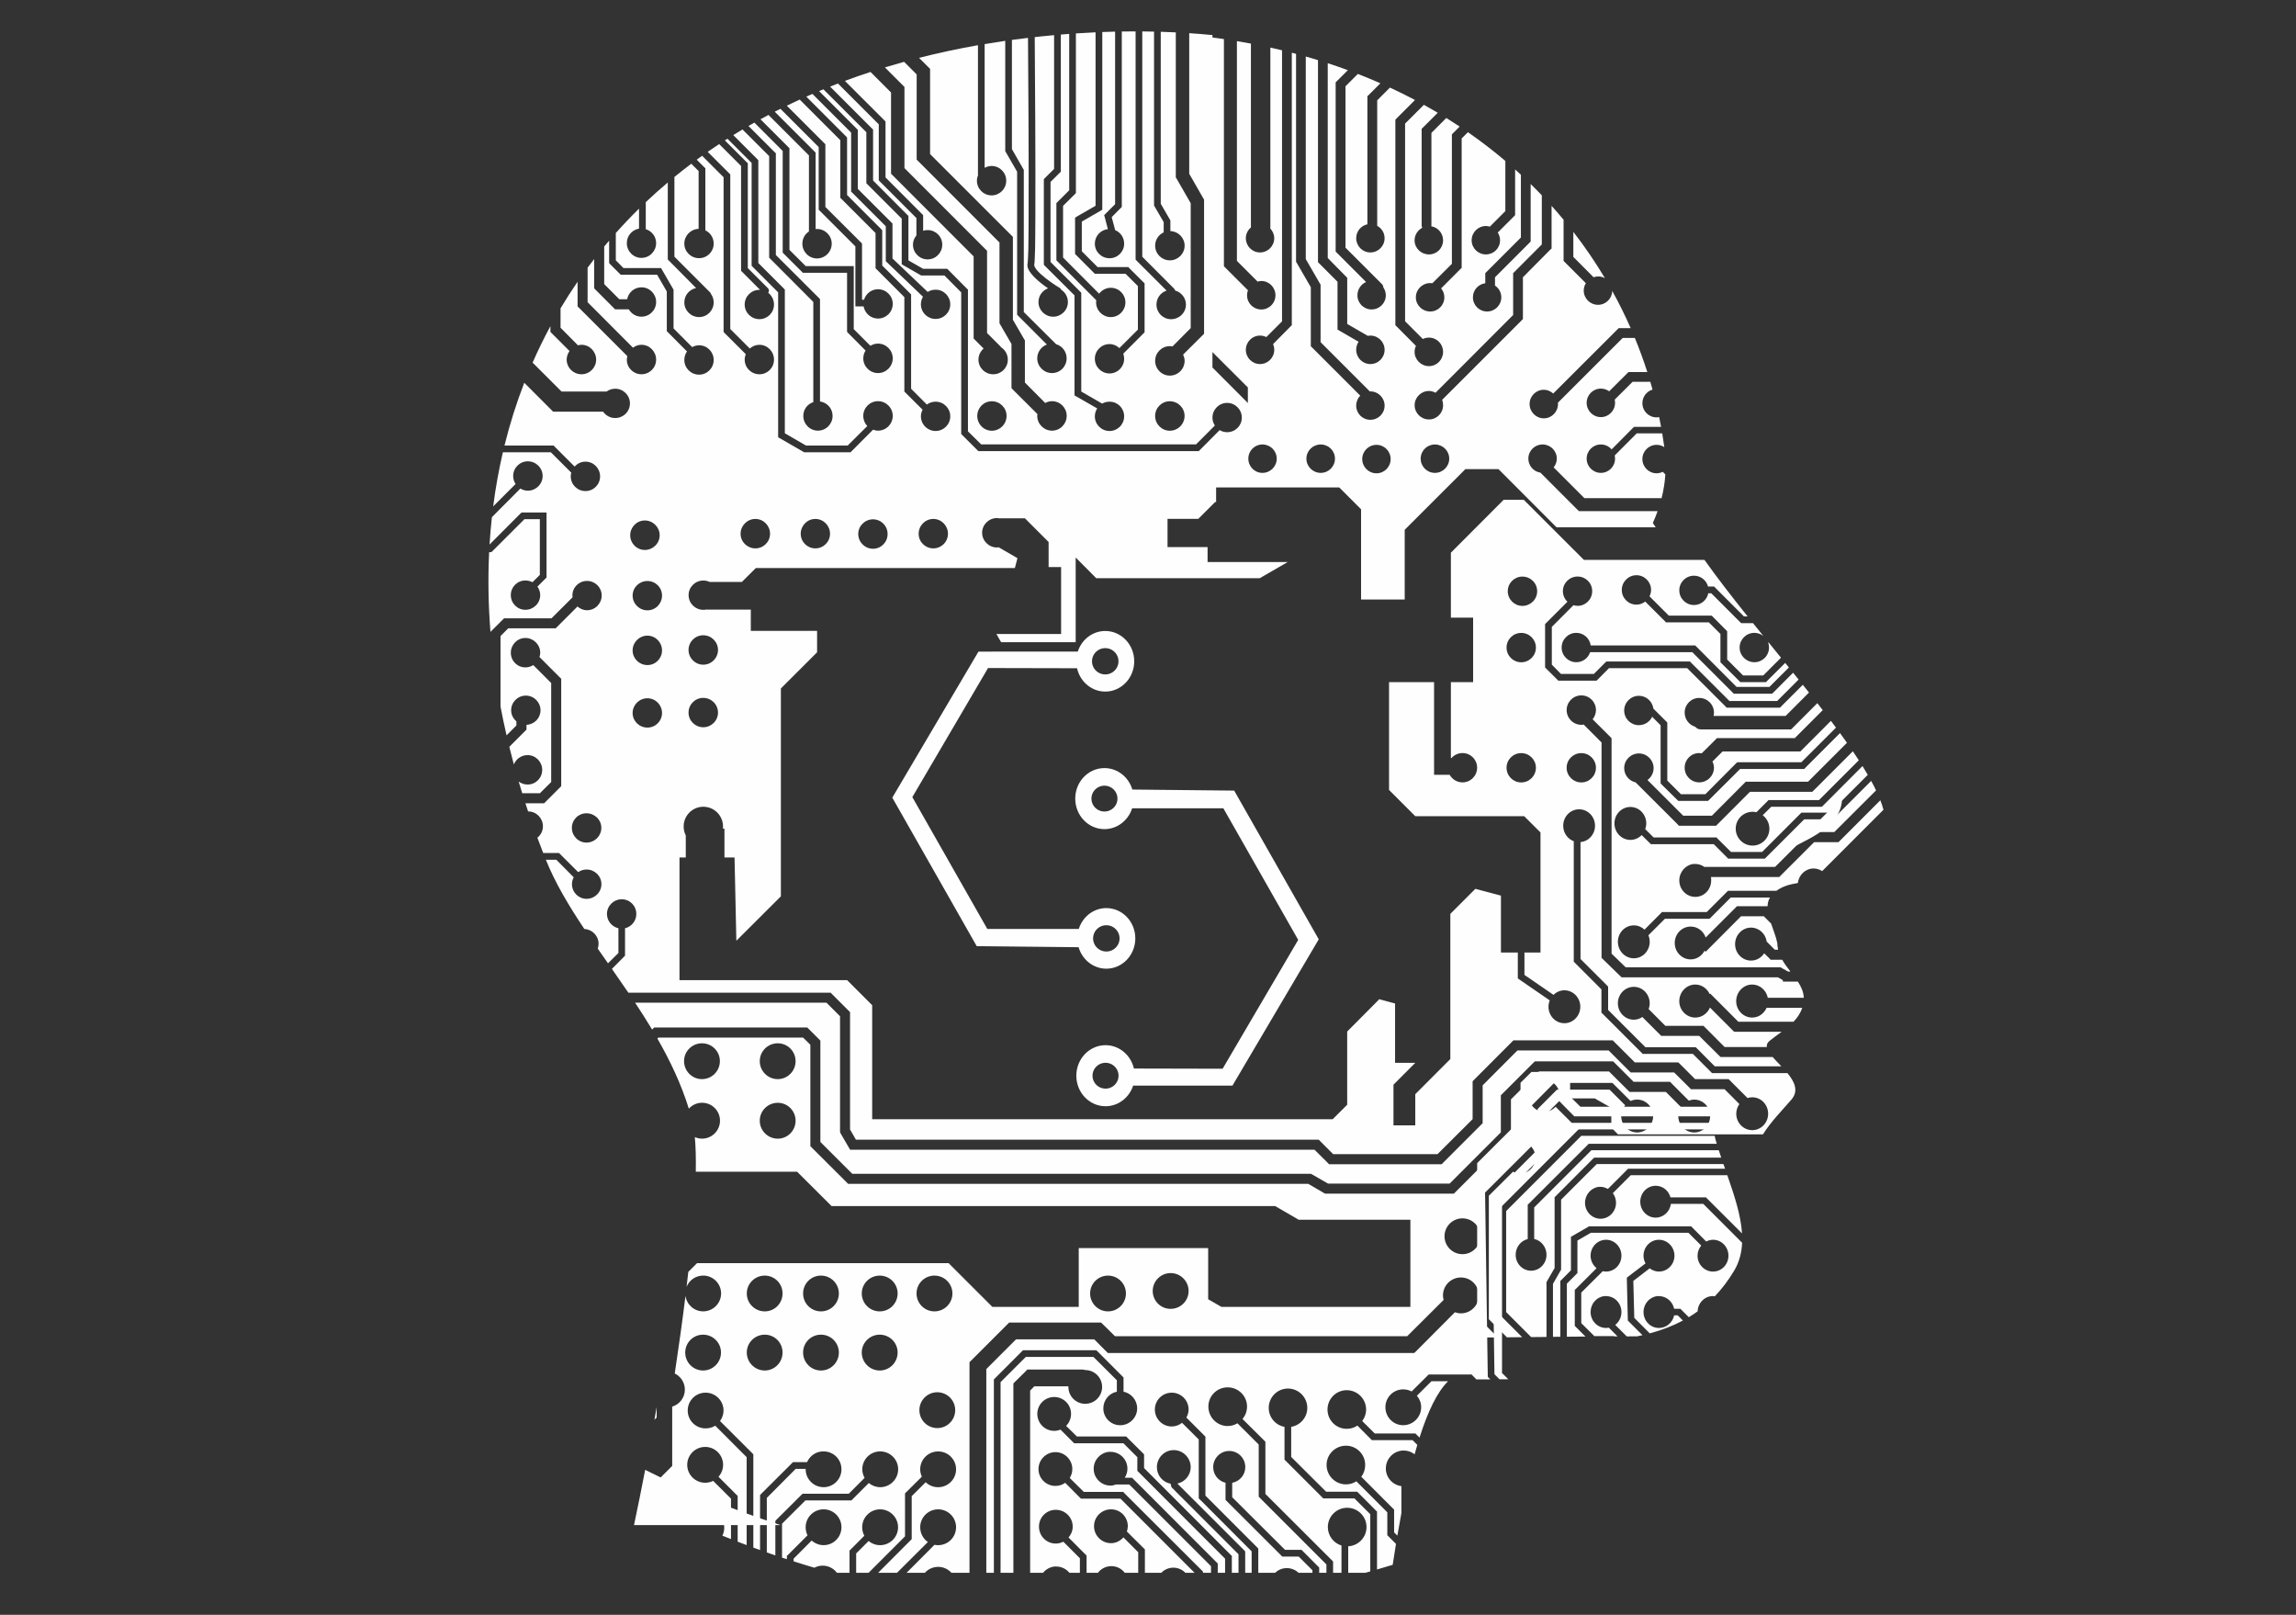 <?xml version="1.0" encoding="UTF-8"?>
<!DOCTYPE svg PUBLIC "-//W3C//DTD SVG 1.1//EN" "http://www.w3.org/Graphics/SVG/1.1/DTD/svg11.dtd">
<!-- Creator: CorelDRAW -->
<svg xmlns="http://www.w3.org/2000/svg" xml:space="preserve" width="43.349mm" height="30.48mm" version="1.1" style="shape-rendering:geometricPrecision; text-rendering:geometricPrecision; image-rendering:optimizeQuality; fill-rule:evenodd; clip-rule:evenodd"
viewBox="0 0 4334.92 3048"
 xmlns:xlink="http://www.w3.org/1999/xlink"
 xmlns:xodm="http://www.corel.com/coreldraw/odm/2003">
 <rect x="0" y="0" width="4334.92" height="3048" fill="#333333" stroke="none"/>
 <defs>
  <style type="text/css">
   <![CDATA[
    .str1 {stroke:#FEFEFE;stroke-width:8.47;stroke-miterlimit:28.654}
    .str0 {stroke:#FEFEFE;stroke-width:7.62;stroke-miterlimit:28.654}
    .fil1 {fill:#FEFEFE}
    .fil0 {fill:#FEFEFE;fill-rule:nonzero}
   ]]>
  </style>
 </defs>
 <g id="Capa_x0020_1">
  <path class="fil0" d="M3125.97 2238.13c13.4,0 24.56,9.24 27.96,21.94l67.05 0 1.9 2.01 66.14 66.02c-2.23,-34.62 -14.62,-71.99 -27.8,-109.92l-182.26 0 -33.87 33.88c3.72,5.05 6.01,11.39 6.01,18.23 0,16.63 -13.16,30.07 -29.26,30.07 -16.1,0 -29.26,-13.44 -29.26,-30.07 0,-15.58 11.65,-28.62 26.35,-30.16 0.98,-0.11 1.9,0 2.91,0 5.05,0 9.79,1.68 13.93,4.01l36.38 -36.48 1.71 -1.71 183.1 0c-1.03,-2.93 -2.05,-5.87 -3.06,-8.81l-239.18 0 0.01 -0.01 -67.35 67.34 0 132.29 -1 1.4 -14.33 25.16 0 99.93c4.64,-0.04 9.28,-0.08 13.92,-0.12l0 -105.42 2.01 -1.81 18.04 -18.24 0 -63.23 3 -1.71 29.67 -17.13 1.4 -0.9 192.92 0 1.8 1.9 26.56 26.76c3.9,-2 8.27,-3.31 12.93,-3.31 16.1,0 29.06,13.45 29.06,30.07 0,16.62 -12.96,29.96 -29.06,29.96 -16.11,0 -29.27,-13.34 -29.27,-29.96 0,-7.3 2.74,-13.94 6.92,-19.14l-24.05 -24.06 -184.41 0 -25.25 14.63 0 61.34 -1.71 1.7 -18.24 18.24 0 100.2c11.7,-0.1 23.4,-0.19 35.09,-0.28l-18.25 -18.24 -1.9 -2 0 -67.85 1.9 -1.7 39.29 -39.29c-6.84,-5.5 -11.33,-13.9 -11.33,-23.55 0,-16.62 13.06,-30.07 29.16,-30.07 16.11,0 29.07,13.45 29.07,30.07 0,16.62 -12.96,29.96 -29.07,29.96 -2.16,0 -4.18,-0.23 -6.21,-0.7l-40.58 40.39 0 57.63 24.65 24.45 36.98 0 0.62 0.62c2.09,-0.01 4.18,-0.01 6.26,-0.02l-16.4 -16.43c-1.72,0.32 -3.49,0.5 -5.31,0.5 -16.1,0 -29.16,-13.45 -29.16,-30.07 0,-15.58 11.35,-28.52 26.06,-30.06 0.97,-0.11 2.1,0 3.1,0 16.1,0 29.06,13.44 29.06,30.06 0,9.94 -4.53,18.78 -11.72,24.25l21.66 21.71c6.51,-0.01 13.02,-0.04 19.53,-0.04 3.46,-0.7 6.86,-1.45 10.23,-2.22l-26.07 -26.06 -1.6 -1.71 0 -2.2 -1.8 -75.46 0 -3.11 2.5 -2 32.77 -24.96c-2.34,-4.33 -3.81,-9.21 -3.81,-14.53 0,-16.62 12.97,-30.07 29.07,-30.07 16.1,0 29.36,13.45 29.36,30.07 0,16.62 -13.26,29.96 -29.36,29.96 -6.57,0 -12.57,-2.33 -17.44,-6.11l-30.87 23.75 1.81 69.75 29.25 29.26c23.12,-6.21 43.85,-14.25 62.56,-24.24l-9.83 -9.83 -6.72 0c-2.75,13.72 -14.67,23.86 -28.76,23.86 -16.1,0 -29.06,-13.45 -29.06,-30.07 0,-15.58 11.45,-28.52 26.16,-30.06 0.98,-0.11 1.9,0 2.9,0 14.09,0 26.01,10.24 28.76,23.95l11.93 0 1.6 1.7 14.15 14.15c5.72,-3.44 11.24,-7.09 16.57,-10.94 0.58,-15.04 11.79,-27.36 26.11,-28.87 0.98,-0.1 2.1,0 3.1,0 1.19,0 2.35,0.09 3.5,0.23 13.41,-14.09 25.4,-30.03 36.24,-47.95 9.81,-16.42 14.32,-34.2 15.18,-52.94l-73.35 -73.41 -61.14 -0.01c-1.98,14.63 -14.04,25.96 -28.76,25.96 -16.11,0 -29.07,-13.44 -29.07,-30.06 0,-16.62 12.96,-30.06 29.07,-30.06l0 0z"/>
  <path class="fil0" d="M3237.16 2119.36l-269.76 0 -1.9 -1.9 -28.47 -28.47c-5.3,5.8 -13.1,9.52 -21.44,9.52 -16.11,0 -29.07,-13.44 -29.07,-30.06 0,-15.58 11.56,-28.62 26.26,-30.17 0.98,-0.1 1.8,0 2.81,0 16.1,0 29.26,13.55 29.26,30.17 0,3.29 -0.56,6.36 -1.5,9.32l28.96 29.36 267.56 0c1.83,-6.18 4.31,-12.22 7.28,-18.13l-263.1 0 -1.9 -1.71 -16.04 -15.93 -1.7 -1.91 0 -33.87 -21.05 -12.23 -52.01 0 -20.55 20.35 0 69.95 -1.8 1.9 -80.08 79.87 0 312.98 16.12 16.11c7.6,-0.06 15.2,-0.12 22.8,-0.19l-27.39 -27.35 -1.71 -2 0 -242.82 1.71 -1.81 46.7 -46.7c-4.02,-5.16 -6.41,-11.49 -6.41,-18.64 0,-16.62 12.96,-30.06 29.06,-30.06 16.1,0 29.26,13.44 29.26,30.06 0,16.62 -13.16,30.07 -29.26,30.07 -4.81,0 -9.13,-1.38 -13.13,-3.51l-45.7 45.4 0 233.11 34.16 34.11c9.57,-0.09 19.14,-0.18 28.71,-0.28l-40.62 -40.65 -1.7 -1.7 0 -200.64 1.7 -1.9 145.62 -145.72 2 -1.6 255.53 0c-0.06,-4.17 0.21,-8.28 0.79,-12.32l0 -0.01z"/>
  <path class="fil0" d="M2884.39 2338.74l0 -64.94 1.9 -1.7 111.64 -111.54 1.6 -1.71 241.79 0.01c-0.5,-1.63 -0.98,-3.26 -1.46,-4.88 -1.05,-3.39 -1.86,-6.74 -2.44,-10.06l-251.95 0 0.02 0.01 -141.81 141.91 0 190.71 47.19 47.2c9.66,-0.1 19.31,-0.19 28.97,-0.28l0 -103.44 0.7 -1.31 14.63 -25.35 0 -133.49 1.81 -1.9 71.15 -71.36 2.01 -1.6 239.59 0c-1.56,-4.65 -3.1,-9.29 -4.6,-13.93l-240.58 0 -107.93 107.93 0 59.53c13.28,2.84 23.25,15.32 23.25,29.86 0,16.62 -13.06,30.07 -29.17,30.07 -16.1,0 -29.06,-13.45 -29.06,-30.07 0,-14.39 9.68,-26.65 22.75,-29.66l0 -0.01z"/>
  <path class="fil0" d="M1603.74 2926.85l1.96 -1.86 26.17 -26.27c-2.53,-4.74 -4.03,-10.28 -4.03,-16.03 0,-18.67 15.14,-33.82 33.81,-33.82 18.68,0 33.92,15.15 33.92,33.82 0,18.68 -15.24,33.82 -33.92,33.82 -8.27,0 -15.84,-2.92 -21.71,-7.86l-23.48 23.48 0 36.55 23.43 0 68.82 -68.82 0 -81.08 1.76 -1.76 29.99 -29.78c-1.89,-4.21 -3.1,-9.05 -3.1,-13.96 0,-18.68 15.24,-33.71 33.92,-33.71 18.67,0 33.82,15.04 33.82,33.71 0,18.67 -15.15,33.82 -33.82,33.82 -9.14,0 -17.5,-3.52 -23.58,-9.41l-26.37 26.27 0 81.28 -1.87 1.76 -61.5 61.68 35.58 0 58.29 -58.06c-8.79,-6.11 -14.47,-16.41 -14.47,-27.92 0,-18.68 15.24,-33.82 33.92,-33.82 18.67,0 33.81,15.14 33.81,33.82 0,18.67 -15.14,33.81 -33.81,33.81 -2.34,0 -4.53,-0.16 -6.73,-0.62l-0.31 0 -52.59 52.79 34.46 0c6.22,-6.87 15.19,-11.22 25.17,-11.22 9.97,0 18.91,4.35 25.1,11.22l34.05 0 0 -397.59 4.66 -4.55 65.67 -65.67 4.55 -4.55 173.53 0 4.76 4.55 21.51 21.2 551.73 0 68.77 -68.46c-0.72,-2.74 -1.24,-5.63 -1.24,-8.58 0,-18.68 15.25,-33.82 33.92,-33.82 18.67,0 33.71,15.14 33.71,33.82 0,18.67 -15.04,33.92 -33.71,33.92 -3.94,0 -7.86,-0.83 -11.38,-2.07l-72.18 72.49 -4.65 4.45 -578.4 0 -4.44 -4.45 -21.31 -21.41 -147.57 0 -56.16 56.16 0 384.55 14.27 0 0 -365.2 1.96 -1.76 51.3 -51.4 1.86 -1.76 138.06 0 2.07 1.76 47.77 47.88 1.76 1.87 0 26.78c14.66,2.93 25.75,15.95 25.75,31.44 0,17.62 -14.43,31.85 -32.06,31.85 -17.62,0 -31.85,-14.23 -31.85,-31.85 0,-15.49 10.93,-28.51 25.54,-31.44l0 -21.61 -44.16 -44.06 -127.72 0 -47.67 47.58 0 359.93 24.2 0 0 -357.37 4.55 -4.65 17.16 -16.86 4.55 -4.76 103.94 0c1.86,-0.01 3.72,0.3 5.48,0.93 0.1,0 0.21,0 0.31,0 17.43,0.22 31.54,14.37 31.54,31.86 0,17.62 -14.23,31.85 -31.85,31.85 -17.63,0 -31.85,-14.23 -31.85,-31.85 0,-0.4 0.1,-0.74 0.1,-1.14l-64.43 0 -7.86 7.96 0 344.02 24.41 0c5.21,-6.51 12.88,-10.97 21.61,-11.86 1.07,-0.11 2.1,0 3.21,0 10.04,0 19.03,4.63 24.92,11.86l19.75 0 0 -27.48 -31.23 -31.23c-4.32,2.17 -9.13,3.52 -14.27,3.52 -17.63,0 -31.75,-14.34 -31.75,-31.96 0,-17.62 14.12,-31.75 31.75,-31.75 17.62,0 31.95,14.13 31.95,31.75 0,7.91 -3.07,14.87 -7.86,20.48l32.06 32.16 1.97 1.76 0 32.75 21.37 0c5.87,-7.64 15.11,-12.59 25.48,-12.59 10.36,0 19.49,4.95 25.27,12.59l25.4 0 0 -38.85 -27.93 -28.03c-5.82,6.52 -14.05,10.96 -23.47,10.96 -17.63,0 -32.06,-14.43 -32.06,-32.06 0,-17.62 14.43,-31.85 32.06,-31.85 17.62,0 31.75,14.23 31.75,31.85 0,3.46 -0.75,6.91 -1.76,10.03l32.06 31.86 1.96 1.96 0 44.13 30.89 0c5.78,-5.96 13.84,-9.69 22.79,-9.69 8.94,0 17.03,3.73 22.83,9.69l17.27 0 -139.9 -139.99 -74.46 0 -2.07 -1.87 -27.82 -28.02c-5.2,3.71 -11.5,5.89 -18.4,5.89 -17.63,0 -32.06,-14.12 -32.06,-31.75 0,-17.62 14.43,-32.05 32.06,-32.05 17.62,0 31.85,14.43 31.85,32.05 0,6.19 -1.83,11.88 -4.86,16.76l26.58 26.26 74.46 0 1.65 1.97 147.16 146.75 1.76 2.07 0 1.93 15.1 0 0 -12.48 -154.3 -154.2 -25.02 0c-3.29,1.15 -6.67,2.07 -10.35,2.07 -17.62,0 -31.85,-14.23 -31.85,-31.85 0,-16.53 12.56,-30.22 28.65,-31.86 1.07,-0.11 2.1,0 3.2,0 17.63,0 31.86,14.23 31.86,31.86 0,6.35 -1.88,12.1 -5.07,17.06l13.65 0 2.07 1.86 158.02 158.12 1.86 1.87 0 17.55 13.86 0 0 -26.65 -163.71 -163.92 -1.97 -1.86 0 -25.85 -26.27 -26.27 -93.07 0 -1.76 -1.76 -23.99 -23.99c-3.66,1.47 -7.7,2.37 -11.89,2.37 -17.63,0 -31.86,-14.43 -31.86,-32.05 0,-17.63 14.23,-31.86 31.86,-31.86 17.62,0 31.85,14.23 31.85,31.86 0,8.81 -3.55,16.84 -9.31,22.64l20.27 19.96 93.18 0 1.86 2.07 29.99 29.78 1.86 2.07 0 25.75 163.71 163.92 1.97 1.86 0 31.93 12.61 0 0 -35.03 -125.54 -125.55 -1.14 -1.35 -0.42 -1.65 -1.24 -4.65c-14.79,-2.75 -25.75,-15.62 -25.75,-31.24 0,-17.62 14.13,-32.16 31.75,-32.16 17.63,0 32.06,14.54 32.06,32.16 0,15.27 -10.78,27.9 -25.13,31.03l126.27 126.06 1.76 2.07 0 40.31 12.2 0 0 -40.51 -97.93 -98.15 -1.97 -1.76 0 -111.27 -31.54 -31.44c-5.41,4.27 -12.03,6.93 -19.44,6.93 -17.63,0 -31.86,-14.33 -31.86,-31.96 0,-17.62 14.23,-31.85 31.86,-31.85 17.62,0 31.85,14.23 31.85,31.85 0,5.57 -1.74,10.52 -4.24,15.1l34.23 34.23 1.76 1.97 0 111.17 98.04 98.04 1.76 1.96 0 45.68 31.78 0.01c5.73,-5.49 13.5,-8.87 22.1,-8.87 8.59,0 16.37,3.38 22.09,8.87l26.3 0 0 -4.73 -25.95 -25.96 -31.13 0 -1.76 -1.86 -103.52 -103.32 -1.76 -1.76 0 -32.36c-13.42,-3.11 -23.27,-15.08 -23.27,-29.48 0,-16.78 13.52,-30.51 30.3,-30.51 16.79,0 30.31,13.73 30.31,30.51 0,14.82 -10.67,26.92 -24.72,29.58l0 27.2 99.79 99.38 31.03 0 1.86 1.76 29.58 29.68 1.97 1.86 0 10.01 13.65 0 0 -15.8 -126.07 -126.06 -1.76 -1.87 0 -98.34 -40.13 -40.13c-5.46,3.26 -11.71,5.17 -18.51,5.17 -20.14,0 -36.4,-16.57 -36.4,-36.71 0,-20.15 16.26,-36.3 36.4,-36.3 20.14,0 36.61,16.15 36.61,36.3 0,8.75 -3.21,16.96 -8.38,23.27l0 0.31 41.16 40.85 1.87 1.96 0 98.45 126.06 125.76 1.76 1.96 0 21.18 15.83 0 0 -51.48c-14.92,-4.58 -25.75,-18.42 -25.75,-34.85 0,-20.14 16.36,-36.4 36.5,-36.4 20.14,0 36.5,16.26 36.5,36.4 0,19.48 -15.31,35.27 -34.54,36.3l0 50.03 31.98 0c3.23,-0.89 6.47,-1.76 9.7,-2.66l0 -107.87 -29.89 -29.88 -58.94 0 -1.87 -1.97 -69.18 -69.18 -2.07 -1.97 0 -61.94c-17,-3.07 -29.78,-17.88 -29.78,-35.78 0,-20.15 16.16,-36.51 36.3,-36.51 20.14,0 36.5,16.36 36.5,36.51 0,18.04 -13.17,32.87 -30.4,35.78l0 56.77 65.98 65.67 58.53 0 1.87 1.76 33.81 33.92 1.87 1.66 0 109.41c9.92,-2.84 19.77,-5.77 29.58,-8.77 2.03,-13.44 4.11,-26.61 6.23,-39.5l-14.61 -14.6 -1.76 -1.76 0 -43.23 -58.43 -58.53c-5.66,3.66 -12.4,5.79 -19.65,5.79 -20.14,0 -36.61,-16.47 -36.61,-36.61 0,-20.14 16.47,-36.4 36.61,-36.4 20.15,0 36.3,16.26 36.3,36.4 0,8.32 -2.66,16.07 -7.34,22.23l59.98 60.09 1.97 1.76 0 43.12 6.14 6.16c2.48,-14.56 5.01,-28.74 7.61,-42.5l0 -50.94c-16.57,-2.18 -29.37,-16.14 -29.37,-33.3 0,-18.67 15.04,-33.92 33.71,-33.92 7.78,0 14.93,2.68 20.65,7.12 1.66,-6.09 3.34,-12.02 5.05,-17.8l-8.94 -8.86 -76.74 0 -1.86 -1.76 -25.54 -25.75c-5.8,3.86 -12.71,6.1 -20.17,6.1 -20.14,0 -36.3,-16.26 -36.3,-36.4 0,-20.15 16.16,-36.51 36.3,-36.51 20.15,0 36.61,16.36 36.61,36.51 0,8.15 -2.8,15.62 -7.34,21.71l23.68 23.48 76.63 0 1.86 1.76 6.02 6.01c15.8,-49.84 33.6,-86.53 53.96,-106.43l-31.43 0 -27.51 27.4c4.99,5.9 8.07,13.4 8.07,21.72 0,18.67 -15.25,33.92 -33.92,33.92 -18.67,0 -33.61,-15.25 -33.61,-33.92 0,-18.67 14.94,-33.71 33.61,-33.71 5.68,0 11.22,1.45 15.92,3.93l30.31 -30.1 1.96 -1.96 80.87 0 1.86 1.96 7.41 7.41c8.7,-0.04 17.4,-0.1 26.1,-0.14l-2.69 -2.72 -1.86 -1.65 -0.21 -2.59 -5.06 -342.51 -0.21 -2.79 1.96 -2.07 84.8 -84.59 0 -76.63 1.97 -1.76 40.13 -40.44 1.75 -1.76 109.94 0 1.86 1.76 32.47 32.37c3.81,-1.8 7.95,-2.69 12.41,-2.69 16.62,0 30.2,13.87 30.2,31.03 0,17.15 -13.58,31.02 -30.2,31.02 -16.61,0 -30.09,-13.87 -30.09,-31.02 0,-7.84 2.91,-14.81 7.55,-20.27l-29.48 -29.48 -99.38 0 -36.5 36.51 0 76.53 -1.86 1.76 -84.7 84.91 5.06 337.34 9.55 9.63c5.51,-0.03 11.02,-0.06 16.53,-0.1l-9.83 -9.84 -1.97 -1.65 0 -333.62 1.97 -1.76 82.52 -82.73 0 -71.88 1.86 -1.86 24.62 -24.72 1.96 -1.96 62.26 -0.01 1.65 0.94 26.27 14.99 3.21 1.76 0 37.23 12.62 12.93 273.68 0c15.03,-23.98 36.63,-45.83 54.19,-66.11 13.59,-16.46 5.27,-33.48 -7.92,-49.51l-142.4 0 -1.75 -1.86 -34.44 -34.44 -94.83 0 -1.86 -2.07 -73.84 -73.83 -2.07 -1.76 0 -44.06 -50.26 -50.37 -1.97 -1.86 0 -227.4c-11.62,-4.29 -19.95,-15.78 -19.95,-29.27 0,-17.15 13.37,-31.03 29.99,-31.03 16.61,0 30.09,13.88 30.09,31.03 0,16.28 -11.96,29.5 -27.4,30.82l0 220.69 50.36 50.27 1.76 1.96 0 43.95 70.42 70.32 94.73 0 2.07 1.76 34.13 34.34 125.73 0c-5.81,-6.12 -11.64,-12.02 -16.45,-17.58l-98.42 0 -2.69 -2.69 -37.54 -37.23 -71.77 0 -2.69 -2.69 -32.89 -32.89c-4.7,3.14 -10.12,5.07 -16.13,5.07 -16.62,0 -30.1,-13.87 -30.1,-31.03 0,-17.15 13.48,-31.02 30.1,-31.02 16.61,0 29.99,13.87 29.99,31.02 0,3.85 -0.73,7.57 -1.97,10.97l31.54 31.64 71.88 0 2.79 2.69 37.23 37.34 79.68 0c-0.6,-4.33 0.83,-8.26 5.23,-11.73 7.57,-6.1 15.33,-11.62 22.74,-17.13l-89.65 0 -2.8 -2.69 -42.92 -43.02c-4.59,11.06 -15.31,18.93 -27.71,18.93 -16.62,0 -30.2,-13.88 -30.2,-31.03 0,-17.15 13.58,-31.33 30.2,-31.33 12,0 22.38,7.44 27.19,17.99l1.04 -0.93 53.05 53.16 104.23 0c7.2,-7.48 12.99,-15.9 16.43,-26.27l-67.29 0c-4.71,10.79 -14.99,18.41 -27.2,18.41 -16.62,0 -30.2,-13.88 -30.2,-31.03 0,-17.15 13.58,-31.33 30.2,-31.33 14.53,0 26.67,10.84 29.47,25.02l67.99 0c-0.49,-11.18 -5.03,-21.04 -11.21,-30.51l-28.34 0 0 -2.79 -9.3 -5.27 -295.06 0 -2.79 -2.59 -32.16 -31.33 -3 -2.9 0 -406.55 -33.61 -33.72c-1.5,0.26 -2.98,0.42 -4.55,0.42 -15.31,0 -27.72,-12.5 -27.72,-27.82 0,-15.32 12.4,-27.72 27.72,-27.72 15.32,0 27.61,12.4 27.61,27.72 0,6.59 -2.47,12.58 -6.3,17.37l33.09 32.99 2.69 2.79 0 406.56 26.58 25.75 292.66 0 2.07 1.45 12 6.62 4.34 0c-5.53,-7.13 -11.03,-14.41 -15.45,-22.24l-21.98 0 -2.69 -3.1 -9.41 -9.1c-5.4,8.26 -14.44,13.75 -24.82,13.75 -16.62,0 -30.1,-13.87 -30.1,-31.02 0,-17.16 13.48,-31.24 30.1,-31.24 15.06,0 27.37,11.47 29.57,26.38l15.21 15.3 6.39 0c-0.97,-4.02 -1.55,-8.22 -1.63,-12.64 -2.17,-11.18 -7.35,-23.95 -11.65,-36.69l-13.79 -13.75 -43.02 0 -66.71 67.01 -2.06 -2.07c-5.08,9.72 -14.82,16.45 -26.27,16.45 -16.62,0 -30.1,-13.88 -30.1,-31.03 0,-17.15 13.48,-30.92 30.1,-30.92 13.11,0 24.22,8.61 28.33,20.68l56.37 -56.36 2.68 -2.69 57.79 0c0.16,-5.95 1.5,-11.5 4.54,-16.44l-74.12 0 -38.16 38.37 -2.06 1.76 -84.08 0 -31.13 31.13c1.63,3.82 2.48,7.86 2.48,12.3 0,17.16 -13.37,31.13 -29.99,31.13 -16.61,0 -30.09,-13.97 -30.09,-31.13 0,-17.15 13.48,-31.02 30.09,-31.02 7.77,0 14.84,3.08 20.17,8.06l31.13 -31.23 1.76 -1.96 84.59 0 38.37 -38.37 1.76 -1.76 91.54 0c11.68,-8.74 25.58,-12.3 40.42,-14.67 1.73,-15.45 14.35,-27.42 29.78,-27.42 5.92,0 11.38,1.92 16.03,4.96l115.75 -115.82c-1.52,-5.71 -3.49,-11.68 -5.88,-17.89l-76.26 76.32 -2.79 2.79 -46.02 0 -62.88 62.77 -2.79 2.9 -129.06 0c0.41,2.08 0.41,4.3 0.41,6.52 0,17.15 -13.37,31.02 -29.99,31.02 -16.62,0 -30.2,-13.87 -30.2,-31.02 0,-16.08 11.93,-29.54 27.1,-31.13 1.01,-0.11 2.07,0 3.1,0 6.33,0 12.23,2.14 17.07,5.58l133.61 0 62.98 -62.88 2.79 -2.89 46.02 0 78.82 -78.63c-2.78,-5.81 -5.84,-11.79 -9.19,-17.94l-70.87 70.82 -1.86 1.76 -53.78 0 -72.29 72.18 -1.76 1.96 -69.49 0 -1.87 -1.96 -25.33 -25.34 -118.62 0 -1.86 -1.76 -15.62 -15.41c-5.43,5.62 -12.99,9.1 -21.3,9.1 -16.62,0 -30.1,-13.97 -30.1,-31.12 0,-17.16 13.48,-31.03 30.1,-31.03 16.62,0 29.99,13.87 29.99,31.03 0,3.77 -0.78,7.41 -1.97,10.75l15.83 15.72 118.82 0 1.76 2.07 25.54 25.34 58.74 0 72.18 -72.19 1.97 -1.96 53.98 0 71.38 -71.38c-3.14,-5.43 -6.46,-10.95 -9.97,-16.58l-74.95 75.13 -2.07 1.66 -95.25 0 -16.13 16.03c7.64,5.81 12.62,14.98 12.62,25.34 0,17.61 -14.14,31.95 -31.75,31.95 -17.61,0 -31.85,-14.34 -31.85,-31.95 0,-17.62 14.24,-31.86 31.85,-31.86 2.48,0 4.92,0.3 7.24,0.83l20.89 -20.89 1.86 -2.07 95.45 0 75.13 -75.12c-3.61,-5.57 -7.36,-11.23 -11.26,-16.97l-73.69 73.69 -2.9 2.79 -117.68 0 -61.02 61.12 -2.89 3 -70.22 0 -2.69 -3 -79.11 -78.91c-12.33,-2.8 -21.51,-13.7 -21.51,-26.89 0,-15.31 12.4,-27.71 27.71,-27.71 15.32,0 27.82,12.4 27.82,27.71 0,9.28 -4.55,17.42 -11.58,22.44l67.43 67.33 54.29 0 61.12 -61.33 2.79 -2.79 117.59 0 73.45 -73.46c-4.25,-6.04 -8.64,-12.15 -13.15,-18.34l-65.79 65.84 -1.86 1.97 -120.99 0 -58.64 58.43 -1.86 1.76 -56.37 0 -1.65 -1.76 -29.78 -29.37 -1.76 -2.07 0 -109.51 -15.93 -16.03c-4.49,9.35 -14.06,15.82 -25.13,15.82 -15.31,0 -27.71,-12.3 -27.71,-27.61 0,-15.32 12.4,-27.82 27.71,-27.82 14.09,0 25.61,10.6 27.41,24.2l24.4 24.3 1.86 2.07 0 109.41 25.76 25.75 46.12 0 58.23 -58.53 2.06 -1.86 121 0 65.34 -65.29c-3.13,-4.23 -6.33,-8.5 -9.56,-12.78l-54.23 54.28 -3.52 3.52 -146.85 0 -19.03 18.92c1.66,3.56 2.8,7.5 2.8,11.69 0,15.32 -12.51,27.71 -27.82,27.71 -15.32,0 -27.51,-12.39 -27.51,-27.71 0,-15.32 12.19,-27.61 27.51,-27.61 1.57,0 3.15,0.27 4.65,0.51l25.23 -25.02 3.62 -3.73 146.96 0 52.75 -52.8c-3.36,-4.36 -6.77,-8.75 -10.21,-13.15l-45.75 45.79 -3.82 3.72 -170.85 0c-3.93,-0.01 -7.64,-1.84 -10.03,-4.96 -11.63,-3.33 -20.06,-14.1 -20.06,-26.79 0,-15.32 12.19,-27.61 27.5,-27.61 15.32,0 27.82,12.29 27.82,27.61 0,2.2 -0.24,4.36 -0.72,6.41l135.99 0 44.15 -44.22c-3.85,-4.85 -7.73,-9.73 -11.64,-14.62l-41.39 41.37 -1.76 1.86 -100.52 0 -1.76 -1.86 -72.81 -72.71 -147.78 0 -21.51 21.72 -1.96 1.86 -72.19 0 -1.75 -1.86 -21.21 -21.1 -1.96 -2.06 0 -81.91 1.96 -1.86 40.23 -40.23c-5.24,-5.03 -8.58,-12.1 -8.58,-19.96 0,-15.31 12.5,-27.61 27.82,-27.61 15.31,0 27.51,12.3 27.51,27.61 0,15.32 -12.19,27.72 -27.51,27.72 -2.69,0 -5.4,-0.53 -7.86,-1.24l-40.85 40.95 0 71.26 17.27 17.58 62.05 0 21.72 -21.72 1.96 -1.76 157.82 0 1.65 1.76 72.91 72.8 90.07 0 40.49 -40.52c-3.44,-4.3 -6.91,-8.6 -10.38,-12.92l-37.76 37.83 -1.96 1.76 -72.29 0 -1.76 -1.76 -76.53 -76.53 -192.96 0c-3.65,11.02 -13.8,18.92 -26.07,18.92 -15.31,0 -27.71,-12.4 -27.71,-27.71 0,-15.32 12.4,-27.72 27.71,-27.72 13.96,0 25.26,10.39 27.2,23.79l197.23 0 1.86 1.76 76.32 76.53 61.95 0 36.8 -36.74c-2.32,-2.87 -4.65,-5.74 -6.97,-8.62l-34.38 34.29 -1.76 1.97 -48.82 0 -1.65 -1.97 -33.72 -33.61 -1.96 -1.76 0 -53.56 -21.93 -21.93 -80.97 0 -1.66 -1.86 -37.43 -37.33c-4.65,3.52 -10.25,5.79 -16.55,5.79 -15.32,0 -27.71,-12.4 -27.71,-27.72 0,-15.31 12.39,-27.82 27.71,-27.82 15.32,0 27.61,12.51 27.61,27.82 0,4.35 -1.22,8.34 -3,12l36.41 36.4 80.76 0 1.97 1.76 25.65 25.85 1.86 1.86 0 53.47 29.99 29.99 38.16 0 33.46 -33.46c-7.82,-9.65 -15.67,-19.3 -23.49,-28.94l-0.66 0.66c0.98,2.84 1.55,5.91 1.55,9.1 0,15.31 -12.29,27.71 -27.61,27.71 -15.32,0 -27.92,-12.4 -27.92,-27.71 0,-15.32 12.6,-27.72 27.92,-27.72 6.39,0 12.23,2.2 16.9,5.84 -6.53,-8.07 -13.03,-16.12 -19.48,-24.14l-22.24 0 -1.97 -1.76 -54.6 -54.61 -5.69 0c-2.58,12.63 -13.59,22.14 -26.99,22.14 -15.32,0 -27.72,-12.4 -27.72,-27.72 0,-15.32 12.4,-27.61 27.72,-27.61 12.84,0 23.43,8.64 26.58,20.47l11.47 0 1.97 2.07 54.29 54.3 6.98 0c-29.5,-36.91 -57.54,-72.97 -81.53,-106.73l-227.64 0 -4.76 -4.76 -108.69 -108.58 -38.06 0 -99.59 99.79 0 122.65 41.99 0 0 121.72 -41.99 0.01 0 143.23 1.14 0c5.07,-5.78 12.47,-9.41 20.79,-9.41 15.31,0 27.61,12.29 27.61,27.61 0,15.32 -12.3,27.71 -27.61,27.71 -10.42,0 -19.48,-5.79 -24.2,-14.27l-29.48 0 0 -174.87 -85.01 0 0 203.42 49.54 49.54 205.59 0 30.82 30.71 0 226.68 -30.3 0 0 42.2 54.81 37.64c5.37,-5.21 12.61,-8.58 20.58,-8.58 16.61,0 30.09,13.87 30.09,31.02 0,17.15 -13.48,31.13 -30.09,31.13 -16.62,0 -29.99,-13.97 -29.99,-31.13 0,-4.28 0.86,-8.28 2.38,-11.99l-57.5 -39.51 -2.8 -2.07 0 -48.71 -31.85 0 0 -107.45 -48.3 -12.82 -47.26 47.26 0 274.05 -66.18 66.29 0 58.84 -41.16 0 0 -76.73 41.16 -41.27 -38.16 0 0 -112 -29.79 -8.07 -60.6 61.02 0 138.17 -27.4 27.3 -869.43 0 0 -215.21 -47.26 -47.26 -316.56 0 0 -231.55 11.89 0 0 -41.68c-2.6,-5.08 -4.03,-10.76 -4.03,-16.86 0,-20.53 16.59,-37.23 37.12,-37.23 20.54,0 37.23,16.7 37.23,37.23 0,1.43 -0.05,2.76 -0.2,4.14l2.89 0 0 54.4 19.03 0 3.42 157.19 84.07 -83.87 0 -392.35 68.36 -68.26 0 -40.43 -125.14 -0.01 0 -40.12 -82.83 0 0 -0.31c-2.24,0.58 -4.41,0.72 -6.83,0.72 -15.31,0 -27.82,-12.4 -27.82,-27.71 0,-15.32 12.5,-27.62 27.82,-27.62 4.3,0 8.27,0.95 11.9,2.69l60.91 0 26.37 -26.27 489.05 0 4.86 -18.61 -35.47 -20.58c-1.13,0.14 -2.04,0.41 -3.21,0.41 -15.31,0 -28.02,-12.5 -28.02,-27.82 0,-15.31 12.71,-27.71 28.02,-27.71 1.3,0 2.47,0.24 3.73,0.41l49.01 0 44.78 44.78 0 47.26 23.58 0 0 126.37 -122.13 0 8.89 15.52 140.75 0 0 -159.88 38.78 38.99 308.91 0 52.54 -30.41 -151.2 0 0 -28.23 -75.6 0 0 -53.26 58.01 0 31.86 -31.85 1.86 0 0 -61.95 5.69 -5.58 62.15 -62.37 0 -49.12 -69.29 -69.39 -5.48 -5.48 0 -627.46c-14.45,-1.41 -29.07,-2.61 -43.85,-3.6l0 265.37 26.27 45.82 1.76 2.89 0 253.27 -3.73 3.72 -35.88 35.68c1.71,3.61 2.89,7.55 2.89,11.79 0,15.32 -12.6,27.82 -27.92,27.82 -15.32,0 -27.72,-12.5 -27.72,-27.82 0,-15.32 12.4,-27.82 27.72,-27.82 1.71,0 3.33,0.32 4.96,0.62l34.44 -34.64 0 -235.79 -26.27 -45.71 -1.86 -2.9 0 -273.79c-9.41,-0.47 -18.9,-0.84 -28.44,-1.13l0 324.58 17.37 29.99 0.83 1.66 0 19.96c14.85,0.54 26.89,12.54 26.89,27.51 0,15.31 -12.61,27.71 -27.92,27.71 -15.32,0 -27.72,-12.4 -27.72,-27.71 0,-11.17 6.64,-20.75 16.13,-25.13l0 -19.34 -17.47 -29.99 -0.73 -1.45 0 -328.11c-7.37,-0.16 -14.78,-0.29 -22.23,-0.35l0 425.28 60.08 60.19c0.98,0.95 1.63,2.18 1.86,3.52 11.68,3.29 20.48,13.89 20.48,26.58 0,15.32 -12.71,27.61 -28.02,27.61 -15.32,0 -27.62,-12.29 -27.62,-27.61 0,-12.35 7.99,-22.79 19.13,-26.37l-56.77 -56.67 -1.76 -1.97 0 -430.61c-8.64,0 -17.32,0.06 -26.06,0.19l0 331.26 -1.86 1.76 -17.17 17.37 6.52 24.51c10.03,4.16 16.96,14 16.96,25.55 0,15.31 -12.3,27.51 -27.61,27.51 -15.32,0 -27.72,-12.2 -27.72,-27.51 0,-14.29 10.73,-25.9 24.61,-27.41l-6 -22.96 -1.03 -3.51 2.59 -2.49 18.09 -18.09 0 -325.75c-8.02,0.19 -16.09,0.45 -24.2,0.76l0 335.33 -3.1 1.97 -35.57 20.47 0 56.06 29.78 29.78 58.12 0 1.76 2.07 26.89 26.78 1.96 1.76 0 92.56 -1.96 1.96 -38.27 38.37c1.08,2.96 1.66,6.28 1.66,9.62 0,15.31 -12.3,27.71 -27.62,27.71 -15.31,0 -27.71,-12.4 -27.71,-27.71 0,-15.32 12.4,-27.72 27.71,-27.72 7.31,0 13.68,2.95 18.62,7.55l34.95 -34.85 0 -82.22 -23.37 -23.26 -57.92 0 -1.75 -1.66 -33.82 -33.92 -1.76 -1.76 0 -68.36 3.1 -2.07 35.58 -20.47 0 -327.46c-12.28,0.56 -24.66,1.27 -37.13,2.11l0 301.29 -1.76 1.96 -22.44 22.24 0 97.52 68.05 68.25c5.05,-6.65 13.01,-11.16 22.03,-11.16 15.31,0 27.61,12.29 27.61,27.61 0,15.31 -12.3,27.71 -27.61,27.71 -15.32,0 -27.72,-12.4 -27.72,-27.71 0,-1.44 0.1,-2.76 0.32,-4.14l-73.54 -73.53 -1.75 -1.76 0 -108.07 1.75 -1.65 22.45 -22.44 0 -295.24c-5.26,0.39 -10.54,0.82 -15.83,1.26l0 258.92 -1.86 1.76 -17.58 17.48 0 151.09 56.26 56.25 1.76 1.87 0 186.45 39.5 22.76c4.08,-2.37 8.8,-3.63 13.86,-3.63 15.32,0 27.61,12.3 27.61,27.62 0,15.31 -12.29,27.71 -27.61,27.71 -15.32,0 -27.71,-12.4 -27.71,-27.71 0,-5.49 1.7,-10.6 4.44,-14.9l-39.61 -22.75 -3.2 -1.76 0 -188.84 -56.06 -55.84 -1.86 -1.97 0 -161.63 1.86 -1.87 17.48 -17.37 0 -252.52c-8.36,0.76 -16.75,1.55 -25.2,2.44 -3.8,0.39 -7.57,0.83 -11.36,1.25 0.33,45.15 0.73,100.74 0.98,156.79 0.31,64.99 0.43,130.45 0.21,180.88 -0.11,25.21 -0.2,46.74 -0.52,62.46 -0.16,7.87 -0.49,14.22 -0.72,19.03 -0.23,4.82 -0.12,7.33 -0.93,10.34 -0.25,0.92 0.57,4.81 4.65,9.83 4.09,5.02 10.45,10.67 16.96,15.82 13.03,10.31 26.89,18.51 26.89,18.51 1.15,0.77 2.03,1.9 2.48,3.21 7.63,4.94 12.62,13.44 12.62,23.16 0,15.32 -12.5,27.72 -27.82,27.72 -15.32,0 -27.72,-12.4 -27.72,-27.72 0,-11.91 7.56,-21.94 18.1,-25.85 -3.89,-2.73 -8.18,-5.75 -12.41,-9.1 -6.92,-5.48 -13.72,-11.62 -18.82,-17.89 -5.1,-6.27 -9.36,-13.18 -7.24,-21.1 -0.22,0.8 0.3,-2.93 0.52,-7.55 0.22,-4.61 0.56,-10.92 0.72,-18.72 0.32,-15.59 0.41,-36.97 0.52,-62.15 0.22,-50.35 0.09,-115.8 -0.21,-180.77 -0.26,-56.57 -0.64,-110.98 -0.97,-155.45 -10.19,1.2 -20.31,2.5 -30.36,3.87l0 206.08 21.51 37.64 0.93 1.45 0 268.46 61.02 60.71c11.53,3.39 19.85,14.06 19.85,26.68 0,15.32 -12.29,27.82 -27.61,27.82 -15.31,0 -27.92,-12.5 -27.92,-27.82 0,-11.91 7.61,-22.09 18.2,-26.06l-54.29 -54.39 -1.86 -1.87 0 -269.92 -21.72 -37.64 -0.72 -1.35 0 -208.04c-13.08,1.89 -26.05,3.91 -38.89,6.08l0 233.6c3.9,-2.08 8.4,-3.51 13.13,-3.51 15.32,0 27.62,12.5 27.62,27.82 0,15.31 -12.3,27.71 -27.62,27.71 -15.31,0 -27.71,-12.4 -27.71,-27.71 0,-3.77 0.82,-7.39 2.17,-10.65 -0.16,-0.61 -0.23,-1.24 -0.21,-1.87l0 -243.24c-38.15,6.74 -75.24,14.71 -111.24,23.86l17.13 17.1 3.73 3.72 0 160.82 152.74 152.64 3.62 3.72 0 156.37 20.79 35.88 1.86 3 0 79.63 38.37 38.58c3.87,-2.02 8.18,-3.42 12.82,-3.42 15.32,0 27.72,12.4 27.72,27.72 0,15.32 -12.4,27.92 -27.72,27.92 -15.31,0 -27.92,-12.6 -27.92,-27.92 0,-1.16 0.27,-2.18 0.41,-3.31l-45.4 -45.3 -3.62 -3.72 0 -83.35 -20.89 -36.09 -1.75 -3.1 0 -152.34 -152.55 -152.64 -3.82 -3.72 0 -160.92 -23.76 -23.76c-12.21,3.37 -24.29,6.87 -36.23,10.51l33.21 33.21 3.72 3.72 0 153.17 152.23 152.33 3.72 3.72 0 155.23 24.3 24.3c0.8,0.74 1.49,1.57 2.07,2.48 7.7,4.97 12.82,13.65 12.82,23.48 0,15.32 -12.29,27.61 -27.61,27.61 -15.31,0 -27.82,-12.29 -27.82,-27.61 0,-8.37 3.88,-15.87 9.72,-20.99l-15.2 -15.21 -3.62 -3.62 0 -155.12 -152.22 -152.33 -3.73 -3.72 0 -153.27 -38.74 -38.8c-16.39,5.37 -32.52,11 -48.39,16.89l74.93 74.86 1.76 1.87 0 105.48 69.18 69.29 1.86 1.86 0 29.58c2.68,-0.86 5.51,-1.35 8.48,-1.35 15.32,0 27.62,12.19 27.62,27.51 0,15.32 -12.3,27.82 -27.62,27.82 -15.31,0 -27.71,-12.5 -27.71,-27.82 0,-6.75 2.51,-12.57 6.51,-17.37l0 -32.89 -69.18 -69.19 -1.86 -2.06 0 -105.59 -77.05 -77.05c-4.98,1.91 -9.94,3.85 -14.87,5.82l79.09 79.08 2.07 1.76 0 96.39 64.84 65.04 1.86 1.76 0 83.98 27.82 15.92 45.4 0 1.76 1.66 35.37 35.68 2.07 1.86 0 267.54 24.92 24.61 405.79 0 35.47 -35.57c-2.82,-4.34 -4.55,-9.31 -4.55,-14.89 0,-15.32 12.4,-27.82 27.72,-27.82 15.32,0 27.72,12.5 27.72,27.82 0,15.31 -12.4,27.5 -27.72,27.5 -5.16,0 -10.04,-1.48 -14.17,-3.93l-37.64 37.85 -1.76 1.76 -416.14 0 -1.86 -1.76 -28.75 -28.75 -1.76 -1.76 0 -267.33 -31.65 -31.86 -43.84 0 -1.45 -0.82 -32.27 -18.52 -3.1 -1.96 0 -86.04 -65.05 -65.05 -1.75 -1.76 0 -96.28 -81.07 -81c-2.72,1.12 -5.46,2.22 -8.16,3.36l71.44 71.44 1.66 1.76 0 111.38 63.6 63.5 1.86 1.86 0 65.98 66.5 63.19c4.3,-2.74 9.41,-4.24 14.89,-4.24 15.32,0 27.72,12.29 27.72,27.61 0,15.31 -12.4,27.61 -27.72,27.61 -15.31,0 -27.71,-12.3 -27.71,-27.61 0,-5.22 1.42,-10.11 3.93,-14.27l-68.26 -65.26 -1.96 -1.76 0 -66.08 -63.4 -63.39 -2.06 -1.86 0 -111.49 -73.07 -73c-3.88,1.68 -7.75,3.38 -11.59,5.09l75.25 75.25 1.76 1.97 0 108.48 64.73 64.74 1.66 1.96 0 66.4 52.63 52.64 1.87 1.75 0 178.19 29.78 29.89c4.61,-3.43 10.25,-5.48 16.44,-5.48 15.32,0 27.72,12.29 27.72,27.61 0,15.32 -12.4,27.72 -27.72,27.72 -15.31,0 -27.71,-12.4 -27.71,-27.72 0,-4.51 1.3,-8.65 3.2,-12.41l-32.47 -32.37 -1.97 -1.96 0 -178.19 -52.43 -52.54 -1.96 -1.96 0 -66.5 -64.44 -64.43 -2.06 -1.96 0 -108.8 -76.69 -76.69c-8.21,3.76 -16.35,7.58 -24.4,11.49l70.89 70.89 1.96 1.86 0 118.41 67.33 67.12 1.86 2.07 0 105.9 3.83 0c3.46,-11.41 13.83,-19.75 26.37,-19.75 15.31,0 27.82,12.29 27.82,27.61 0,15.31 -12.5,27.71 -27.82,27.71 -13.67,0 -24.89,-9.94 -27.2,-22.95l-15.51 0 0 -113.24 -67.53 -67.53 -1.76 -1.66 0 -118.3 -72.21 -72.22c-3.61,1.81 -7.2,3.63 -10.78,5.46l75.44 75.44 1.76 1.76 0 144.37c0.87,-0.08 1.7,-0.2 2.59,-0.2 15.31,0 27.82,12.4 27.82,27.71 0,15.32 -12.5,27.92 -27.82,27.92 -15.32,0 -27.61,-12.6 -27.61,-27.92 0,-9.67 4.91,-18.11 12.41,-23.06l0 -143.54 -76.37 -76.37c-5.08,2.68 -10.12,5.39 -15.14,8.14l52.93 52.92 1.76 1.66 0 191.95 30.71 30.61 90.7 0 0 119.03 31.44 31.43c4.22,-2.57 9.1,-4.13 14.37,-4.13 15.31,0 27.82,12.5 27.82,27.82 0,15.31 -12.5,27.82 -27.82,27.82 -15.32,0 -27.82,-12.51 -27.82,-27.82 0,-5.43 1.62,-10.39 4.34,-14.69l-33.09 -33.3 -1.86 -2.07 0 -111.38 -83.46 0 -1.97 -2.06 -34.02 -33.92 -2.07 -2.07 0 -191.95 -53.45 -53.5c-3.74,2.1 -7.45,4.23 -11.16,6.37l49.72 49.72 1.96 1.65 0 192.15 81.7 81.49 1.66 1.86 0 193.08c13.4,1.94 23.78,13.25 23.78,27.2 0,15.32 -12.4,27.92 -27.71,27.92 -15.32,0 -27.61,-12.6 -27.61,-27.92 0,-12.26 7.9,-22.31 18.92,-25.96l0 -189.04 -81.59 -81.8 -1.76 -1.76 0 -191.73 -50.31 -50.26c-5.88,3.49 -11.72,7.01 -17.5,10.59l45.37 45.36 1.96 2.07 0 194 48.09 48.09 1.97 2.07 0 271.26 40.02 23.17 78.6 0 37.02 -36.82c-4.71,-5 -7.55,-11.87 -7.55,-19.23 0,-15.32 12.5,-27.72 27.82,-27.72 15.32,0 27.82,12.4 27.82,27.72 0,15.31 -12.5,27.92 -27.82,27.92 -3.33,0 -6.33,-0.77 -9.31,-1.86l-40.74 40.85 -1.86 1.86 -87.59 0 -1.45 -0.93 -44.47 -25.65 -3.1 -1.76 0 -273.54 -48.19 -48.29 -1.87 -1.87 0 -194.22 -45.64 -45.64c-1.64,1.05 -3.3,2.08 -4.94,3.13l41.28 41.27 2.06 1.76 0 198.04 38.06 37.96c2.31,2.33 2.49,6.03 0.41,8.58 6.71,5.05 10.97,13.17 10.97,22.24 0,15.31 -12.19,27.61 -27.51,27.61 -15.32,0 -27.82,-12.3 -27.82,-27.61 0,-15.32 12.5,-27.72 27.82,-27.72 0.48,0 0.87,0.1 1.34,0.1l-34.23 -34.33 -1.76 -1.76 0 -197.84 -41.34 -41.3c-7.3,4.81 -14.51,9.7 -21.63,14.66l40.74 40.7 1.86 1.86 0 291.85 36.81 36.82c4.87,-4.32 11.2,-7.03 18.21,-7.03 15.31,0 27.51,12.71 27.51,28.03 0,15.31 -12.2,27.61 -27.51,27.61 -15.32,0 -27.82,-12.3 -27.82,-27.61 0,-3.62 0.81,-7.17 2.06,-10.35l-40.22 -40.12 -1.66 -2.07 0 -291.74 -40.52 -40.53c-3.42,2.44 -6.82,4.89 -10.2,7.37l14.32 14.34 1.97 1.86 0 117.17c9.35,4.44 15.72,13.96 15.72,25.03 0,15.31 -12.3,27.5 -27.62,27.5 -15.31,0 -27.82,-12.19 -27.82,-27.5 0,-15.05 12.05,-27.4 27,-27.82l0 -109.11 -13.83 -13.83c-10.85,8.16 -21.47,16.49 -31.88,24.99l0 150.48 67.53 67.53c0.76,0.81 1.29,1.81 1.55,2.89 3.17,4.51 5.07,9.88 5.07,15.83 0,15.31 -12.3,27.71 -27.61,27.71 -15.32,0 -27.82,-12.4 -27.82,-27.71 0,-13.41 9.56,-24.52 22.23,-27.1l-51.5 -51.92 -1.97 -1.86 0 -145.46c-14.28,12.06 -28.15,24.44 -41.57,37.14l0 51.03c11.32,3.47 19.55,13.79 19.55,26.27 0,15.32 -12.4,27.92 -27.72,27.92 -15.32,0 -27.61,-12.6 -27.61,-27.92 0,-13.75 9.94,-25.12 23.06,-27.3l0 -37.75c-15.2,14.92 -29.81,30.27 -43.85,46.02l0 51.5 14.48 14.69 71.05 0 1.65 3 21 36.3 0.82 1.45 0 73.11 35.17 35.27c3.9,-2.07 8.32,-3.42 13.03,-3.42 15.31,0 27.61,12.4 27.61,27.72 0,15.32 -12.3,27.72 -27.61,27.72 -15.32,0 -27.82,-12.4 -27.82,-27.72 0,-6 1.8,-11.5 5.06,-16.03l-36.09 -36.3 -2.06 -1.86 0 -74.98 -18.21 -31.65 -68.66 0 -1.97 -1.86 -18.3 -18.3 -1.76 -2.07 0 -42.1c-3.13,3.67 -6.24,7.35 -9.31,11.06l0 70.85 28.54 28.65 14.79 0c2.43,-12.82 13.46,-22.54 26.99,-22.54 15.32,0 27.72,12.4 27.72,27.71 0,15.32 -12.4,27.72 -27.72,27.72 -10.25,0 -19.1,-5.6 -23.89,-13.86l-25.85 0 -2.79 -2.79 -34.02 -34.13 -2.69 -2.79 0 -55.23c-4.21,5.42 -8.34,10.88 -12.42,16.38l0 65.11 85.63 85.84c4.55,-3.31 9.99,-5.48 16.03,-5.48 15.32,0 27.72,12.71 27.72,28.03 0,15.31 -12.4,27.61 -27.72,27.61 -15.31,0 -27.61,-12.3 -27.61,-27.61 0,-2.28 0.52,-4.39 1.04,-6.52l-91.22 -91.21 -2.79 -2.69 0 -46.57c-11.27,16.39 -21.99,33.12 -32.17,50.18l0 36.61 32.89 33.2c2.13,-0.53 4.34,-1.03 6.62,-1.03 15.31,0 27.72,12.71 27.72,28.02 0,15.32 -12.4,27.62 -27.72,27.62 -15.32,0 -27.92,-12.3 -27.92,-27.62 0,-6.04 2.06,-11.65 5.37,-16.23l-33.3 -33.3 -2.79 -2.79 0 -10.82c-12.13,22.41 -23.33,45.34 -33.61,68.77l54.6 54.56 85.12 0c4.57,-3.33 10.14,-5.27 16.23,-5.27 15.32,0 27.82,12.4 27.82,27.71 0,15.32 -12.5,27.61 -27.82,27.61 -9.47,0 -17.86,-4.76 -22.85,-11.99l-94.32 0 -5.48 -5.48 -49.04 -49.09c-14.86,38.32 -27.33,77.85 -37.35,118.48l92.71 0 1.75 1.76 37.96 37.95c5.06,-5.66 12.31,-9.31 20.48,-9.31 15.31,0 27.61,12.51 27.61,27.82 0,15.32 -12.3,27.72 -27.61,27.72 -15.32,0 -27.82,-12.4 -27.82,-27.72 0,-2.47 0.43,-4.74 1.03,-7.03l-38.57 -38.47 -90.57 0c-7.76,33.36 -13.88,67.44 -18.34,102.18l42.3 -42.3c-2.85,-4.36 -4.55,-9.52 -4.55,-15.1 0,-15.32 12.39,-27.72 27.71,-27.72 15.32,0 27.93,12.4 27.93,27.72 0,15.31 -12.61,27.71 -27.93,27.71 -5.18,0 -9.91,-1.56 -14.06,-4.03l-53.82 54.04c-1.87,17.07 -3.35,34.29 -4.41,51.65l58.54 -58.74 2.07 -1.76 46.95 0 0 122.86 -1.86 1.76 -15.31 15.31c3.23,4.53 5.27,10.03 5.27,16.02 0,15.32 -12.71,27.72 -28.02,27.72 -15.32,0 -27.51,-12.4 -27.51,-27.72 0,-15.31 12.19,-27.61 27.51,-27.61 4.77,0 9.42,1.19 13.34,3.31l13.96 -13.86 0 -105.17 -29.06 0 -60.39 60.29 -2.07 1.97 -4.2 0c-2.37,49.07 -1.57,99.28 2.49,150.45l2.77 -2.67 20.27 -20.27 2.69 -2.69 89.55 0 39.82 -39.71c-0.13,-1.06 -0.41,-2.21 -0.41,-3.31 0,-15.31 12.29,-27.5 27.61,-27.5 15.31,0 27.71,12.19 27.71,27.5 0,15.32 -12.4,27.82 -27.71,27.82 -6.95,0 -13.13,-2.81 -18,-7.03l-38.47 38.47 -2.58 2.69 -89.67 0 -14.58 14.58 0 133.1c3.41,18.02 7.2,36.13 11.39,54.32l18.61 -18.64 0 -7.76c-5.97,-5.07 -9.93,-12.42 -9.93,-20.89 0,-15.31 12.4,-27.71 27.72,-27.71 15.31,0 27.71,12.4 27.71,27.71 0,14.91 -11.73,26.77 -26.47,27.41l0 9.1 -2.79 2.79 -29.67 29.66c2.72,11.05 5.58,22.13 8.58,33.23 4.12,-10.28 14.22,-17.6 25.94,-17.6 15.31,0 27.61,12.61 27.61,27.93 0,15.31 -12.3,27.61 -27.61,27.61 -6.2,0 -12.11,-2.16 -16.76,-5.59l-0.03 0.02c2.15,7.33 4.38,14.66 6.65,22.01l33.4 0 21.31 -21.2 0 -186.88 -33.82 -33.81c-4.28,2.69 -9.46,4.34 -14.89,4.34 -15.32,0 -27.51,-12.3 -27.51,-27.61 0,-15.32 12.19,-27.92 27.51,-27.92 15.31,0 28.02,12.6 28.02,27.92 0,2.87 -0.64,5.46 -1.44,8.06l38.37 38.37 2.68 2.69 0 202.59 -2.68 2.79 -26.89 26.89 -2.69 2.69 -35.36 0c1.67,5.14 3.35,10.28 5.07,15.43 0.1,-0.01 0.2,-0.02 0.29,-0.02 15.32,0 27.72,12.71 27.72,28.03 0,8.8 -4.1,16.55 -10.49,21.56 3.57,9.62 7.24,19.25 11.02,28.9l29.97 0 1.76 1.86 34.34 34.23c4.48,-3.13 9.92,-4.96 15.82,-4.96 15.31,0 28.02,12.3 28.02,27.61 0,15.32 -12.7,27.72 -28.02,27.72 -15.32,0 -27.61,-12.4 -27.61,-27.72 0,-4.73 1.22,-9.03 3.3,-12.93l-32.78 -33.09 -19.78 0c17.59,43.86 43.47,86.98 72.64,130.67 14.84,0.57 26.88,13.01 26.88,27.98 0,3.18 -0.58,6.23 -1.58,9.07 6.39,9.19 12.85,18.42 19.35,27.7l19.67 -19.4 0 -46.75c-12.33,-2.82 -21.62,-13.81 -21.62,-26.99 0,-15.31 12.61,-27.71 27.93,-27.71 15.31,0 27.5,12.4 27.5,27.71 0,13.12 -9.07,24.11 -21.3,26.99l0 51.71 -1.76 1.86 -23.02 23.16c10.36,14.8 20.77,29.74 31.05,44.88l381.97 0 2.69 2.79 31.13 31.13 2.79 2.69 0 221.62 11.07 19.24 873.86 0 2.69 2.79 24.51 24.51 197 0 66.29 -66.08 0 -71.46 2.69 -2.8 71.56 -71.66 2.8 -2.8 187.49 0.01 2.79 2.79 38.89 38.78 82.01 0 3.1 2.9 28.75 28.75 63.29 0 2.79 2.79 32.89 32.89c2.82,-0.9 5.79,-1.45 8.89,-1.45 16.62,0 29.99,13.87 29.99,31.03 0,17.15 -13.37,31.02 -29.99,31.02 -16.61,0 -30.2,-13.87 -30.2,-31.02 0,-6.8 2.32,-13.09 5.9,-18.21l-27.92 -28.02 -63.61 0 -2.58 -2.8 -29.06 -28.85 -82.11 0 -2.79 -2.79 -38.79 -38.78 -172.18 0 -65.68 65.87 0 71.57 -2.99 2.89 -71.57 71.56 -2.79 2.9 -212.73 0 -2.69 -2.89 -24.62 -24.51 -876.86 0 -2.69 -4.55 -15.31 -26.37 -1.03 -2.28 0 -218.73 -25.54 -25.55 -361.39 0c11.02,16.63 21.8,33.5 32.11,50.69l1.12 -1.13 2.69 -2.8 289.06 0 2.89 2.8 19.24 19.23 2.69 2.69 0 191.33 60.19 60.09 865.82 -0.01 2.28 1.14 30.19 17.38 229.59 0 96.7 -96.7 0 -70.12 2.89 -2.69 58.43 -58.43 2.9 -2.79 147.78 0 2.79 2.79 35.89 35.89 68.88 0 2.89 3 32.37 32.47c3.23,-1.22 6.7,-1.96 10.34,-1.96 16.62,0 29.99,13.77 29.99,30.92 0,17.15 -13.37,31.13 -29.99,31.13 -16.61,0 -30.2,-13.98 -30.2,-31.13 0,-6.28 1.87,-12.08 4.97,-16.96l-28.34 -28.44 -68.56 0 -2.8 -2.79 -36.09 -35.89 -132.06 0 -53.05 52.75 0 70.21 -2.79 2.8 -102.18 102.17 -2.79 2.79 -242.81 0 -2.28 -1.13 -29.78 -17.38 -868.83 0 -2.79 -2.9 -65.77 -65.56 -2.69 -2.79 0 -191.33 -13.76 -13.55 -273.23 0 -1.82 1.83c24.05,41.93 44.91,85.77 59.36,132.35 6.19,-6.82 15.09,-11.13 25.02,-11.13 18.68,0 33.82,15.15 33.82,33.82 0,18.67 -15.14,33.92 -33.82,33.92 -4.87,0 -9.49,-1.06 -13.68,-2.92 1.69,18.25 2.24,40.26 1.81,65.3l191.25 0 65.16 64.94 837.55 0 44.36 25.75 210.86 0 0 164.44 -356.77 0 -25.02 -14.38 0 -96.59 -244.38 0 0 110.96 -163.08 0 -82.63 -82.52 -474.98 0 -16.44 16.43c-1.04,9.34 -2.13,18.79 -3.27,28.33 4.92,-12.49 17.06,-21.3 31.34,-21.3 18.67,0 33.82,15.04 33.82,33.71 0,18.68 -15.15,33.82 -33.82,33.82 -17.16,0 -31.22,-12.8 -33.39,-29.36 -5.83,47.27 -12.71,96.7 -20.28,146.65 11.28,5.48 19.09,17.01 19.09,30.4 0,15.23 -10.04,27.93 -23.89,32.16l0 111.9 -2.8 2.79 -26.47 26.47c-2.61,14.31 -5.24,28.47 -7.87,42.44 22.94,11.55 46.23,22.63 69.81,33.26 4.71,-12.96 17.13,-22.13 31.75,-22.13 18.68,0 33.82,14.94 33.82,33.61 0,5.43 -1.23,10.66 -3.51,15.2 5.37,2.19 10.83,4.28 16.23,6.42l0 -76.32 -33.61 -33.51c-4.51,2.23 -9.72,3.52 -15.1,3.52 -18.67,0 -33.92,-15.15 -33.92,-33.82 0,-18.68 15.25,-33.82 33.92,-33.82 18.68,0 33.82,15.14 33.82,33.82 0,8.67 -3.31,16.56 -8.68,22.54l34.12 34.13 2.07 1.76 0 86.66c5.63,2.18 11.3,4.29 16.96,6.41l0 -165.98 -59.26 -59.36c-5.22,3.3 -11.66,5.06 -18.3,5.06 -18.68,0 -33.71,-15.04 -33.71,-33.71 0,-18.68 15.04,-33.72 33.71,-33.72 18.67,0.01 33.92,15.04 33.92,33.72 0,7.4 -2.58,14.28 -6.62,19.85l61.12 60.92 1.76 2.06 0 175.91c4.21,1.55 8.49,3.04 12.72,4.55l0 -103.72 1.76 -1.97 58.53 -58.32 1.76 -1.86 26.68 0c4.87,-11.26 15.65,-19.31 28.44,-20.27 0.86,-0.09 1.93,0 2.8,0 18.67,0 33.71,15.04 33.71,33.71 0,18.68 -15.04,33.82 -33.71,33.82 -18.68,0 -33.92,-15.14 -33.92,-33.82l0 -0.72 -18.83 0 -54.5 54.81 0 102.9c5.38,1.88 10.73,3.75 16.13,5.58l0 -65.04 1.86 -2.07 47.78 -47.57 1.87 -1.66 87.07 0 29.79 -29.88 0 -0.31c-2.56,-4.76 -4.24,-10.26 -4.24,-16.03 0,-18.68 15.14,-33.72 33.81,-33.72 18.68,0 33.92,15.04 33.92,33.72 0,18.67 -15.24,33.82 -33.92,33.82 -8.22,0 -15.65,-2.99 -21.51,-7.86l-30.81 30.82 -1.97 2.06 -86.97 0 -44.06 43.95 0 64.02c3.01,1 6.09,1.91 9.11,2.89l0 -6.2 2.06 -1.86 36.92 -36.92c-2.28,-4.55 -3.51,-9.87 -3.51,-15.31 0,-18.67 15.24,-33.81 33.92,-33.81 18.67,0 33.71,15.14 33.71,33.81 0,18.68 -15.04,33.82 -33.71,33.82 -8.63,0 -16.57,-3.37 -22.55,-8.68l-34.13 34.23 0 4.96c13,4.13 26.06,8.25 39.2,12.1 4.68,-2.47 10.05,-3.93 15.72,-3.93 11.03,0 20.76,5.32 26.94,13.5l23.74 -0.01 0 -41.83 -0.05 0.03zm1381.83 -1505.35c15.31,0 27.61,12.3 27.61,27.61 0,15.32 -12.3,27.72 -27.61,27.72 -15.32,0 -27.72,-12.4 -27.72,-27.72 0,-15.31 12.4,-27.61 27.72,-27.61zm-113.45 55.33c-15.31,0 -27.71,-12.4 -27.71,-27.72 0,-15.31 12.39,-27.61 27.71,-27.61 15.32,0 27.72,12.3 27.72,27.61 0,15.32 -12.4,27.72 -27.72,27.72zm0.02 -226.79c-15.32,0 -27.72,-12.4 -27.72,-27.72 0,-15.31 12.4,-27.71 27.72,-27.71 15.32,0 27.72,12.4 27.72,27.71 -0.01,15.32 -12.41,27.72 -27.72,27.72zm2.28 -106.42c-15.31,0 -27.71,-12.4 -27.71,-27.71 0,-15.32 12.4,-27.62 27.71,-27.62 15.32,0 27.82,12.3 27.82,27.62 0,15.31 -12.5,27.71 -27.82,27.71zm-1001.8 -330.62c-15.31,0 -27.51,-12.6 -27.51,-27.92 0,-15.31 12.2,-27.71 27.51,-27.71 15.31,0 27.82,12.4 27.82,27.71 0,15.32 -12.5,27.92 -27.82,27.92zm336 0c-15.31,0 -27.71,-12.6 -27.71,-27.92 0,-15.31 12.39,-27.71 27.71,-27.71 15.32,0 27.92,12.4 27.92,27.71 0,15.32 -12.6,27.92 -27.92,27.92zm-446.45 166.5c15.32,0 27.61,12.61 27.61,27.93 0,15.31 -12.29,27.61 -27.61,27.61 -15.31,0 -27.72,-12.3 -27.72,-27.61 0,-15.32 12.4,-27.93 27.72,-27.93zm-113.86 0.73c15.32,0 27.51,12.4 27.51,27.71 0,15.32 -12.19,27.82 -27.51,27.82 -15.31,0 -27.92,-12.5 -27.92,-27.82 0,-15.31 12.61,-27.71 27.92,-27.71zm-108.9 -0.73c15.32,0 27.72,12.61 27.72,27.93 0,15.31 -12.4,27.61 -27.72,27.61 -15.31,0 -27.61,-12.3 -27.61,-27.61 0,-15.32 12.3,-27.93 27.61,-27.93zm-113.24 0c15.31,0 27.72,12.61 27.72,27.93 0,15.31 -12.4,27.61 -27.72,27.61 -15.31,0 -27.92,-12.3 -27.92,-27.61 0,-15.32 12.61,-27.93 27.92,-27.93zm-98.37 219.56c15.32,0 27.82,12.4 27.82,27.71 0,15.32 -12.5,27.82 -27.82,27.82 -15.31,0 -27.82,-12.5 -27.82,-27.82 0,-15.31 12.51,-27.71 27.82,-27.71zm0 118.2c15.32,0 27.82,12.4 27.82,27.72 0,15.31 -12.5,27.71 -27.82,27.71 -15.31,0 -27.82,-12.4 -27.82,-27.71 0,-15.32 12.51,-27.72 27.82,-27.72zm-220.48 273.12c-15.31,0 -27.61,-12.5 -27.61,-27.82 0,-15.31 12.3,-27.51 27.61,-27.51 15.32,0 28.03,12.2 28.03,27.51 0,15.32 -12.71,27.82 -28.03,27.82zm82.54 -580.06c0,-15.32 12.3,-27.93 27.61,-27.93 15.32,0 28.03,12.61 28.03,27.93 0,15.31 -12.71,27.71 -28.03,27.71 -15.31,0 -27.61,-12.4 -27.61,-27.71zm32.46 362.98c-15.32,0 -27.92,-12.19 -27.92,-27.51 0,-15.31 12.6,-27.82 27.92,-27.82 15.32,0 27.61,12.51 27.61,27.82 0,15.32 -12.3,27.51 -27.61,27.51zm0 -117.99c-15.32,0 -27.92,-12.3 -27.92,-27.62 0,-15.31 12.6,-27.92 27.92,-27.92 15.32,0 27.61,12.61 27.61,27.92 0,15.32 -12.3,27.62 -27.61,27.62zm0.02 -103.32c-15.32,0 -27.93,-12.5 -27.93,-27.82 0,-15.32 12.61,-27.51 27.93,-27.51 15.31,0 27.61,12.19 27.61,27.51 0,15.32 -12.3,27.82 -27.61,27.82zm1538.86 1147.62c18.68,0 33.72,15.15 33.72,33.82 0,18.68 -15.04,33.82 -33.72,33.82 -18.67,0 -33.92,-15.15 -33.92,-33.82 0,-18.67 15.25,-33.82 33.92,-33.82zm-1435.85 -262.77c-18.68,0 -33.82,-15.25 -33.82,-33.92 0,-18.68 15.15,-33.72 33.82,-33.72 18.67,0 33.82,15.04 33.82,33.72 0,18.67 -15.15,33.92 -33.82,33.92zm143.03 -67.64c18.67,0 33.71,15.04 33.71,33.71 0,18.68 -15.04,33.92 -33.71,33.92 -18.68,0 -33.92,-15.24 -33.92,-33.92 0,-18.67 15.24,-33.71 33.92,-33.71zm0 180.05c-18.67,0 -33.92,-15.25 -33.92,-33.92 0,-18.68 15.25,-33.82 33.92,-33.82 18.68,0 33.72,15.15 33.72,33.82 0,18.67 -15.05,33.92 -33.72,33.92zm741.81 253.68c18.68,0 33.92,15.15 33.92,33.82 0,18.68 -15.24,33.72 -33.92,33.72 -18.67,0 -33.82,-15.04 -33.82,-33.72 0,-18.67 15.15,-33.82 33.82,-33.82zm-118.21 4.76c18.68,0 33.82,15.04 33.82,33.71 0,18.68 -15.14,33.82 -33.82,33.82 -18.67,0 -33.81,-15.14 -33.81,-33.82 0,-18.67 15.14,-33.71 33.81,-33.71zm-322.34 287.81c-18.68,0 -33.82,-15.14 -33.82,-33.81 0,-18.68 15.15,-33.82 33.82,-33.82 18.67,0 33.82,15.14 33.82,33.82 0,18.67 -15.15,33.81 -33.82,33.81zm-5.38 -287.81c18.67,0 33.92,15.04 33.92,33.71 0,18.68 -15.25,33.82 -33.92,33.82 -18.68,0 -33.82,-15.14 -33.82,-33.82 0,-18.67 15.15,-33.71 33.82,-33.71zm-436.83 179.12c-18.68,0 -33.72,-15.25 -33.72,-33.92 0,-18.68 15.04,-33.71 33.72,-33.71 18.67,0 33.82,15.04 33.82,33.71 0,18.67 -15.15,33.92 -33.82,33.92zm116.44 -179.12c18.67,0 33.61,15.04 33.61,33.71 0,18.68 -14.94,33.82 -33.61,33.82 -18.67,0 -33.92,-15.14 -33.92,-33.82 0,-18.67 15.25,-33.71 33.92,-33.71zm0 179.12c-18.67,0 -33.92,-15.25 -33.92,-33.92 0,-18.68 15.25,-33.71 33.92,-33.71 18.68,0 33.61,15.04 33.61,33.71 0,18.67 -14.93,33.92 -33.61,33.92zm106.11 -179.12c18.67,0 33.81,15.04 33.81,33.71 0,18.68 -15.14,33.82 -33.81,33.82 -18.68,0 -33.72,-15.14 -33.72,-33.82 0,-18.67 15.04,-33.71 33.72,-33.71zm0 179.12c-18.68,0 -33.72,-15.25 -33.72,-33.92 0,-18.68 15.05,-33.71 33.72,-33.71 18.67,0 33.82,15.04 33.82,33.71 0,18.67 -15.15,33.92 -33.82,33.92zm110.96 -179.12c18.67,0 33.82,15.04 33.82,33.71 0,18.68 -15.15,33.82 -33.82,33.82 -18.67,0 -33.92,-15.14 -33.92,-33.82 0,-18.67 15.25,-33.71 33.92,-33.71zm0 179.12c-18.67,0 -33.92,-15.25 -33.92,-33.92 0,-18.68 15.25,-33.71 33.92,-33.71 18.68,0 33.82,15.04 33.82,33.71 0,18.67 -15.14,33.92 -33.82,33.92z"/>
  <path class="fil0" d="M1239.79 2655.93c-1.39,7.99 -2.79,15.96 -4.2,23.89l4.2 -4.21 0 -19.68z"/>
  <path class="fil0" d="M1218.1 2774.34c-7.06,36.67 -14.14,71.71 -21.06,104.24l276.63 0c-88.97,-28.43 -174.41,-63.39 -255.56,-104.24l-0.01 0z"/>
  <path class="fil0" d="M2652.14 1131.65l0 -131.58 4.31 -4.41 105.83 -105.73 4.41 -4.51 62.43 0 4.51 4.51 105.13 105.33 187.19 0c-1.81,-2.75 -3.59,-5.49 -5.33,-8.2 3.39,-7.46 6.36,-14.88 9.01,-22.27l-148.45 0 -3.71 -3.5 -69.04 -69.15c-12.9,-1.96 -22.85,-13 -22.85,-26.46 0,-14.84 12.01,-26.76 26.85,-26.76 14.85,0 26.86,11.92 26.86,26.76 0,6.3 -2.29,11.97 -5.91,16.54l58.03 58.03 145.75 0c3.8,-15.04 6.13,-29.96 7.09,-44.81l-4.87 -4.9c-3.53,1.7 -7.45,2.8 -11.63,2.8 -14.84,0 -26.86,-12.01 -26.86,-26.85 0,-14.85 12.02,-26.86 26.86,-26.86 5.38,0 10.36,1.59 14.54,4.31 -1.18,-8.66 -2.49,-17.31 -3.95,-25.96l-48.17 0 -41.59 41.79c0.43,1.93 0.7,3.85 0.7,5.91 0,14.85 -11.91,26.86 -26.75,26.86 -14.85,0 -26.86,-12.01 -26.86,-26.86 0,-14.84 12.01,-26.75 26.86,-26.75 8.15,0 15.33,3.6 20.24,9.32l40.59 -40.89 1.9 -1.61 50.94 0c-1.13,-6.13 -2.34,-12.25 -3.61,-18.37 -1.56,0.28 -3.18,0.44 -4.83,0.44 -14.84,0 -26.86,-11.92 -26.86,-26.76 0,-12.16 8.07,-22.41 19.14,-25.72 -1.35,-4.9 -2.75,-9.79 -4.19,-14.67l-33.48 0 -33.58 33.47c-0.06,0.03 -0.13,0.07 -0.2,0.1 0.43,1.93 0.7,4.05 0.7,6.11 0,14.84 -11.91,26.96 -26.75,26.96 -14.85,0 -26.86,-12.12 -26.86,-26.96 0,-14.84 12.01,-26.86 26.86,-26.86 5.91,0 11.2,1.89 15.63,5.11l33.77 -33.67 2.71 -2.7 35.53 0c-6.93,-21.65 -14.78,-43.11 -23.53,-64.34l-22.93 0 -122.36 122.26c0.07,0.84 0.2,1.55 0.2,2.41 0,14.84 -11.92,27.06 -26.76,27.06 -14.85,0 -26.86,-12.22 -26.86,-27.06 0,-14.84 12.01,-26.86 26.86,-26.86 6.92,0 12.98,2.82 17.73,7.12l120.87 -120.67 2.6 -2.7 22.8 0c-10.47,-23.8 -22.08,-47.28 -34.85,-70.33 -0.34,14.55 -12.2,26.24 -26.83,26.24 -14.84,0 -26.96,-12.02 -26.96,-26.86 0,-5.16 1.47,-9.85 4.01,-13.93l-39.59 -39.59 -2.5 -2.5 0 -77.69c-7.35,-8.86 -14.9,-17.6 -22.65,-26.23l0 80.47 -2.81 2.6 -51.31 51.72 0 78.87 -2.6 2.7 -149.93 149.83c1.26,3.11 1.81,6.55 1.81,10.12 0,14.84 -11.82,26.86 -26.66,26.86 -14.84,0 -27.06,-12.02 -27.06,-26.86 0,-14.84 12.22,-26.86 27.06,-26.86 4.53,0 8.69,1.33 12.42,3.31l146.52 -146.72 0 -78.97 2.71 -2.71 51.41 -51.51 0 -92.73c-6.88,-7.19 -13.88,-14.31 -21.05,-21.32l0 108.43 -2.7 2.91 -64.64 64.64 0 15.73c7.13,4.82 11.92,12.87 11.92,22.15 0,14.84 -12.01,26.76 -26.86,26.76 -14.84,0 -26.75,-11.92 -26.75,-26.76 0,-13.65 10.17,-24.84 23.35,-26.56l0 -19.04 2.7 -2.71 64.54 -64.53 0 -118.56c-3.6,-3.33 -7.25,-6.64 -10.92,-9.94l0 86.2 -2.71 2.81 -30.06 30.06c2.74,4.21 4.31,9.23 4.31,14.64 0,14.84 -11.82,26.65 -26.66,26.65 -14.84,0 -26.96,-11.81 -26.96,-26.65 0,-14.85 12.11,-26.96 26.96,-26.96 2.61,0 5.03,0.51 7.42,1.2l29.26 -29.37 0 -94.65c-22.36,-18.96 -45.91,-37.09 -70.66,-54.29l-11.82 11.84 0 244.34 -2.81 2.61 -35.98 36.08c3.78,4.62 6.12,10.39 6.12,16.83 0,14.85 -11.92,26.76 -26.76,26.76 -14.84,0 -27.06,-11.91 -27.06,-26.76 0,-14.84 12.21,-26.86 27.06,-26.86 1.45,0 2.72,0.08 4.11,0.31l36.88 -36.68 0 -244.43 2.7 -2.7 11.95 -11.95c-8.27,-5.5 -16.67,-10.9 -25.2,-16.19l-28.13 28.14 0 174.78c-0.06,0.51 -0.16,1.01 -0.3,1.5 12.7,2.13 22.34,13.14 22.34,26.46 0,14.84 -11.81,26.65 -26.65,26.65 -14.85,0 -27.16,-11.81 -27.16,-26.65 0,-10.28 6.01,-19.15 14.53,-23.66 -0.75,-1.31 -1.16,-2.79 -1.2,-4.31l0 -182.39 2.6 -2.61 27.81 -27.75c-8.6,-5.12 -17.33,-10.11 -26.18,-15.01l-35.5 35.44 0 373.1 33.47 33.47c3.5,-1.64 7.52,-2.6 11.63,-2.6 14.84,0 26.65,12.01 26.65,26.86 0,14.84 -11.81,26.95 -26.65,26.95 -14.84,0 -27.16,-12.11 -27.16,-26.95 0,-4.03 1,-7.81 2.6,-11.23l-36.17 -36.38 -2.71 -2.6 0 -388.08 2.71 -2.71 34.32 -34.38c-15.39,-8.13 -31.16,-15.94 -47.28,-23.41l-24.02 24.02 0 236.92c8.3,4.56 13.93,13.19 13.93,23.35 0,14.84 -12.02,26.86 -26.86,26.86 -14.84,0 -26.76,-12.02 -26.76,-26.86 0,-12.92 9,-23.69 21.15,-26.26l0 -241.73 2.7 -2.6 21.83 -21.83c-13.94,-6.13 -28.14,-12.01 -42.6,-17.63l-23.32 23.32 0 304.57 68.85 68.85c1.57,1.62 2.5,3.75 2.6,6.01 2.83,4.29 4.71,9.53 4.71,15.03 0,14.85 -12.01,26.76 -26.86,26.76 -14.84,0 -26.75,-11.91 -26.75,-26.76 0,-11.13 6.7,-20.93 16.33,-25.05l-54.72 -54.72 -2.7 -2.7 0 -319.39 2.7 -2.7 20.33 -20.33c-12.47,-4.57 -25.12,-8.96 -37.97,-13.14l0 367.7 34.18 34.68 2.6 2.6 0 87.19 38.79 22.45c1.63,-0.3 3.18,-0.5 4.91,-0.5 14.84,0 26.86,12.02 26.86,26.86 0,14.84 -12.02,26.86 -26.86,26.86 -14.84,0 -26.76,-12.02 -26.76,-26.86 0,-5.62 1.57,-10.93 4.51,-15.24l-35.27 -20.34 -4.51 -2.6 0 -90.3 -34.18 -34.28 -2.7 -2.7 0 -381.35c-7.63,-2.33 -15.3,-4.61 -23.05,-6.81l0 382.33 26.75 46.3 1.2 2 0 108.54 93.11 93.1c0.33,0 0.56,-0.2 0.9,-0.2 14.84,0 26.86,12.12 26.86,26.96 0,14.84 -12.02,26.66 -26.86,26.66 -14.84,0 -26.76,-11.82 -26.76,-26.66 0,-7.33 2.88,-14.11 7.62,-18.94l-90.6 -90.6 -2.71 -2.6 0 -111.45 -26.45 -45.79 -1.41 -2.11 0 -392.56c-2.67,-0.71 -5.33,-1.43 -8.01,-2.12l0 514.36 -2.71 2.61 -32.67 32.97c1.42,3.28 2.2,7.02 2.2,10.82 0,14.84 -12.01,26.86 -26.86,26.86 -14.84,0 -26.75,-12.01 -26.75,-26.86 0,-14.84 11.91,-26.86 26.75,-26.86 4.28,0 8.34,1.04 11.93,2.81l29.66 -29.66 0 -511.64c-7.3,-1.76 -14.64,-3.47 -22.05,-5.11l0 338.77c0,0.9 -0.06,1.81 -0.2,2.7 4.57,4.81 7.52,11.17 7.52,18.34 0,14.85 -12.01,26.86 -26.86,26.86 -14.84,0 -26.76,-12.01 -26.76,-26.86 0,-8.2 3.84,-15.42 9.62,-20.34 0,-0.24 0,-0.47 0,-0.7l0 -346.28c-8.74,-1.65 -17.56,-3.22 -26.45,-4.71l0 414.85 39.08 39.08c2.23,-0.61 4.5,-1.2 6.92,-1.2 14.84,0 26.76,12.22 26.76,27.06 0,14.84 -11.92,26.76 -26.76,26.76 -14.85,0 -26.86,-11.92 -26.86,-26.76 0,-3.3 0.62,-6.59 1.7,-9.52l-41.79 -41.69 -3.6 -3.71 0 -428.73c-9.05,-1.33 -18.16,-2.58 -27.35,-3.73l0 588.87 67.24 67.15 5.31 5.21 0 78.27 -5.31 5.31 -60.53 60.33 0 44.9 238.42 0 41.19 41.19 0 170.36 82.38 0 0 0.01zm57.01 -292.71c14.84,0 27.06,11.92 27.06,26.76 0,14.84 -12.22,26.86 -27.06,26.86 -14.84,0 -26.86,-12.02 -26.86,-26.86 0,-14.84 12.02,-26.76 26.86,-26.76zm-325.61 53.62c-14.84,0 -26.65,-12.02 -26.65,-26.86 0,-14.84 11.81,-26.76 26.65,-26.76 14.84,0 26.96,11.92 26.96,26.76 0,14.84 -12.11,26.86 -26.96,26.86zm110.04 0c-14.84,0 -27.06,-12.02 -27.06,-26.86 0,-14.84 12.22,-26.76 27.06,-26.76 14.84,0 26.86,11.92 26.86,26.76 0,14.84 -12.02,26.86 -26.86,26.86zm105.23 -52.91c14.84,0 26.76,12.01 26.76,26.85 0,14.85 -11.92,26.86 -26.76,26.86 -14.84,0 -26.86,-12.01 -26.86,-26.86 0,-14.84 12.02,-26.85 26.86,-26.85z"/>
  <path class="fil0" d="M3477.87 1505.54l-94.54 94.6c37.87,-20.07 94.9,-43.2 94.54,-94.6z"/>
  <path class="fil0" d="M3008.79 523.35c2.67,-0.88 5.46,-1.61 8.42,-1.61 4.7,0 9.12,1.21 12.96,3.31 -17.9,-29.99 -37.79,-59.19 -59.66,-87.4l0 47.31 38.28 38.39z"/>
  <path class="fil1 str0" d="M2039.67 1757.14l-177.84 0 -143.72 -252.63 145.15 -247.41 173.36 0.39c4.21,25.04 25.05,44.06 50.13,44.06 28.11,0 50.9,-23.9 50.9,-53.39 0,-29.48 -22.79,-53.38 -50.9,-53.38 -23.18,0 -42.73,16.24 -48.89,38.47 -0.03,0.13 -0.07,0.26 -0.11,0.4l-188.21 0.06 -160.45 271.88 157.22 276.49 193.07 2c5.5,23.26 25.54,40.5 49.41,40.5 28.11,0 50.9,-23.9 50.9,-53.39 0,-29.48 -22.79,-53.38 -50.9,-53.38 -23.47,0 -43.23,16.66 -49.12,39.33zm47.08 -480.36c-15.9,0 -28.79,-12.81 -28.79,-28.62 0,-15.8 12.89,-28.62 28.79,-28.62 15.9,0 28.79,12.82 28.79,28.62 0,15.81 -12.89,28.62 -28.79,28.62zm2.04 523.03c-15.9,0 -28.79,-12.81 -28.79,-28.62 0,-15.8 12.89,-28.62 28.79,-28.62 15.9,0 28.79,12.82 28.79,28.62 0,15.81 -12.89,28.62 -28.79,28.62z"/>
  <path class="fil1 str1" d="M2134.36 1521.42l177.84 0 143.72 252.63 -145.15 247.41 -173.36 -0.39c-4.21,-25.04 -25.05,-44.06 -50.13,-44.06 -28.11,0 -50.9,23.9 -50.9,53.38 0,29.49 22.79,53.39 50.9,53.39 23.18,0 42.73,-16.25 48.89,-38.47 0.03,-0.13 0.07,-0.26 0.11,-0.4l188.21 -0.06 160.45 -271.88 -157.22 -276.5 -193.07 -1.99c-5.5,-23.26 -25.53,-40.5 -49.41,-40.5 -28.11,0 -50.9,23.9 -50.9,53.38 0,29.49 22.79,53.39 50.9,53.39 23.47,0 43.23,-16.67 49.12,-39.33zm-47.08 480.35c15.9,0 28.79,12.82 28.79,28.62 0,15.81 -12.89,28.62 -28.79,28.62 -15.9,0 -28.79,-12.81 -28.79,-28.62 0,-15.8 12.89,-28.62 28.79,-28.62zm-2.04 -523.03c15.9,0 28.79,12.82 28.79,28.62 0,15.81 -12.89,28.62 -28.79,28.62 -15.9,0 -28.79,-12.81 -28.79,-28.62 0,-15.8 12.89,-28.62 28.79,-28.62z"/>
 </g>
</svg>
